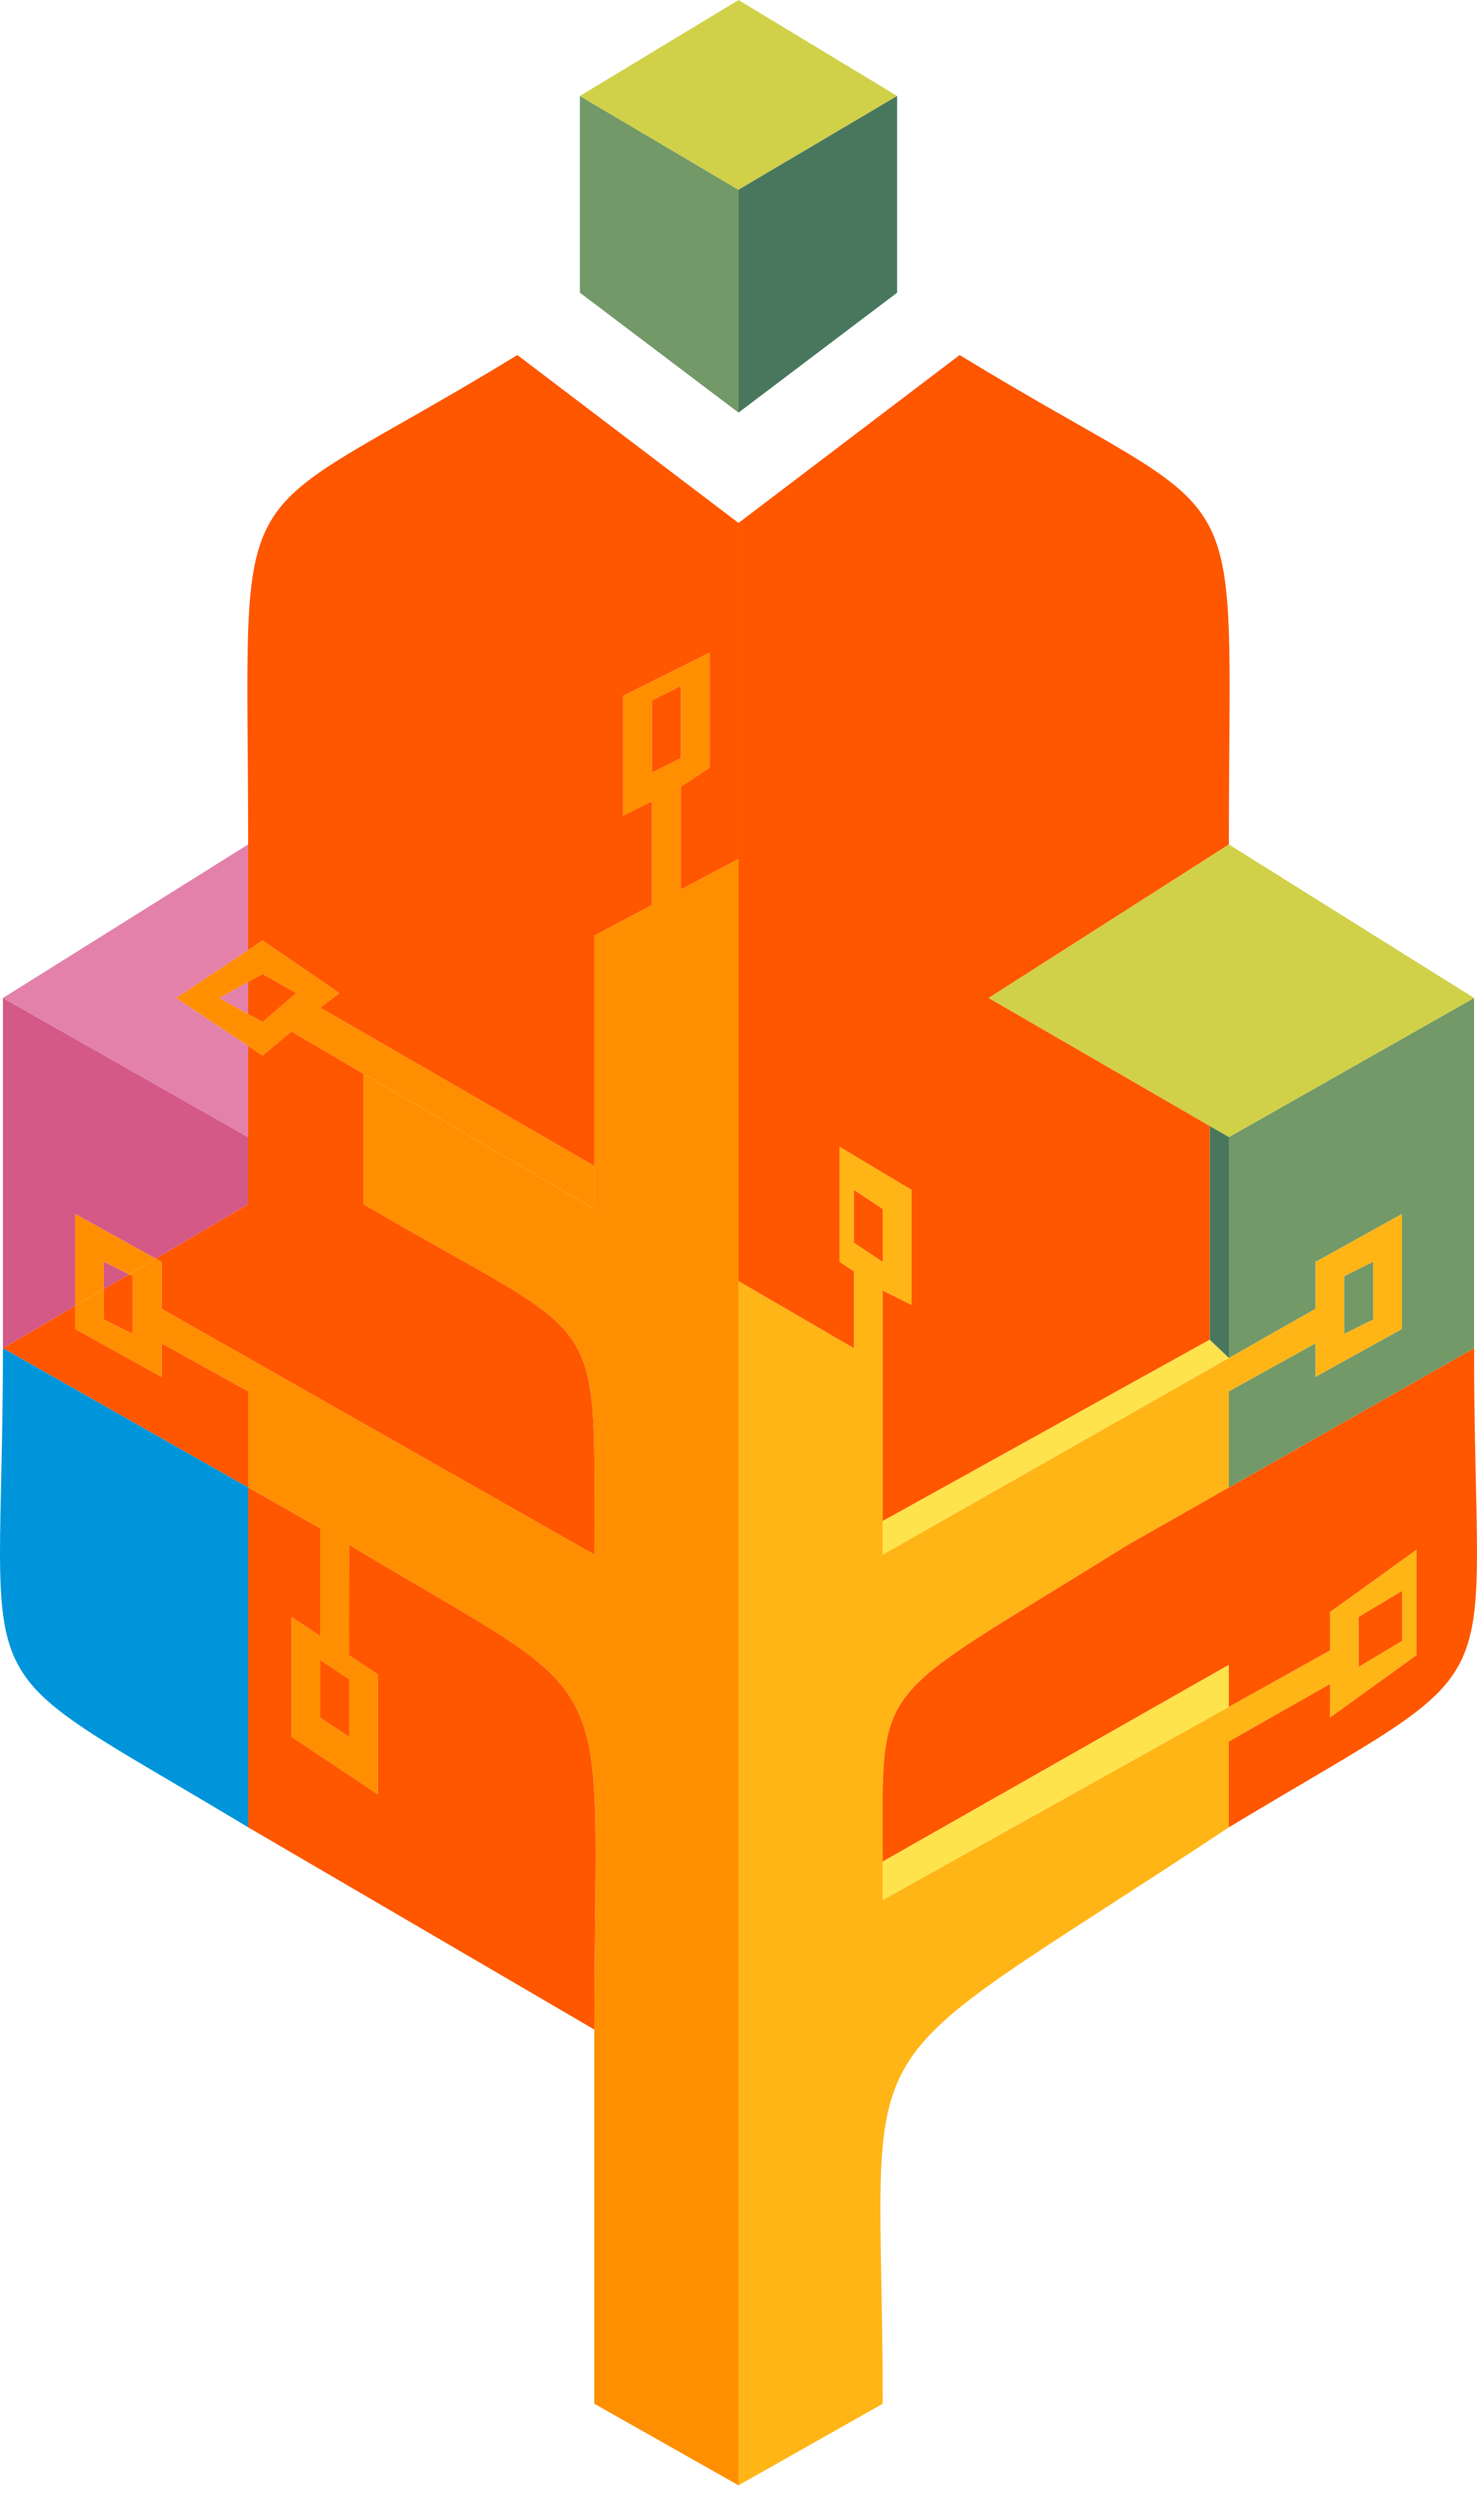 <svg width="78" height="132" viewBox="0 0 78 132" fill="none" xmlns="http://www.w3.org/2000/svg">
<path d="M6.804 67.287L8.22 66.456L3.963 64.096V68.954L5.487 68.06V66.629L6.804 67.287Z" fill="#FF8F00"/>
<path d="M31.384 61.563L16.912 53.202L17.928 52.442L13.865 49.655L13.104 50.162V51.851L13.865 51.429L15.643 52.442L13.865 53.962L13.104 53.54V55.229L13.865 55.736L15.389 54.469L19.197 56.701L31.384 63.843V61.563Z" fill="#FF8F00"/>
<path d="M13.104 51.851V50.162L9.295 52.696L13.104 55.229V53.54L11.58 52.696L13.104 51.851Z" fill="#FF8F00"/>
<path fill-rule="evenodd" clip-rule="evenodd" d="M35.954 40.028V36.228L34.431 36.988V40.788L35.954 40.028Z" fill="#D9D9D9"/>
<path fill-rule="evenodd" clip-rule="evenodd" d="M31.384 107.165V126.925L38.999 131.231V45.35L35.954 46.97V41.548L37.478 40.535V34.455L32.908 36.735V43.069L34.431 42.309V47.781L31.384 49.402V61.563V63.843L19.197 56.701V63.589C32.146 71.19 31.384 68.656 31.384 82.084L8.533 69.107V66.629L8.22 66.456L6.804 67.287L7.01 67.389V70.43L5.487 69.67V68.06L3.963 68.954V70.176L8.533 72.71V70.936L13.104 73.47V78.543L16.912 80.706V86.39L15.389 85.377V91.711L19.959 94.751V88.417L18.436 87.404L18.446 81.577C33.161 90.444 31.384 87.15 31.384 107.165ZM35.954 36.228V40.028L34.431 40.788V36.988L35.954 36.228ZM18.436 88.67V91.711L16.912 90.697V87.657L18.436 88.67Z" fill="#FF8F00"/>
<path fill-rule="evenodd" clip-rule="evenodd" d="M35.954 40.028V36.228L34.431 36.988V40.788L35.954 40.028Z" fill="#FF5600"/>
<path fill-rule="evenodd" clip-rule="evenodd" d="M39.001 131.231L46.616 126.925C46.616 105.898 43.825 110.458 64.896 96.487V91.957L70.231 88.924V90.697L74.801 87.404V81.83L70.231 85.124V87.15L64.896 90.126L46.616 100.324V98.297C46.616 88.417 45.856 90.126 59.554 81.577L61.088 80.706L64.896 78.543V73.47L69.467 70.936V72.71L74.037 70.176V68.954V64.096L69.78 66.456L69.467 66.629V69.107L64.896 71.703L46.616 82.084V80.31V68.15L48.142 68.91V62.829L44.333 60.549V66.629L45.095 67.136V71.19L39.001 67.643V131.231ZM70.99 67.389V70.43L72.513 69.67V68.06V66.629L71.196 67.287L70.99 67.389ZM74.039 86.644V84.009L71.754 85.377V88.012L74.039 86.644ZM45.095 65.616L46.616 66.629V63.843L45.095 62.829V65.616Z" fill="#FFB515"/>
<path d="M13.104 96.487L31.384 107.165C31.384 87.15 33.161 90.444 18.446 81.577L18.436 87.404L19.959 88.417V94.751L15.389 91.711V85.377L16.912 86.39V80.706L13.104 78.543V96.487Z" fill="#FF5600"/>
<path d="M18.436 91.711V88.67L16.912 87.657V90.697L18.436 91.711Z" fill="#FF5600"/>
<path d="M8.533 72.71L3.963 70.176V68.954L0.155 71.19L13.104 78.543V73.47L8.533 70.936V72.71Z" fill="#FF5600"/>
<path d="M8.533 69.107L31.384 82.084C31.384 68.656 32.146 71.19 19.197 63.589V56.701L15.389 54.469L13.865 55.736L13.104 55.229V60.042V63.589L8.22 66.456L8.533 66.629V69.107Z" fill="#FF5600"/>
<path d="M7.01 70.43V67.389L6.804 67.287L5.487 68.06V69.67L7.01 70.43Z" fill="#FF5600"/>
<path d="M39 27.614L27.322 18.747C11.58 28.375 13.104 23.814 13.104 44.589V50.162L13.865 49.655L17.928 52.442L16.912 53.202L31.384 61.563V49.402L34.431 47.781V42.309L32.908 43.069V36.735L37.478 34.455V40.535L35.954 41.548V46.97L38.999 45.35V45.349V27.614L39 27.614Z" fill="#FF5600"/>
<path d="M13.865 53.962L15.643 52.442L13.865 51.429L13.104 51.851V53.54L13.865 53.962Z" fill="#FF5600"/>
<path d="M77.845 71.19L64.896 78.543L61.088 80.706L59.554 81.577C45.856 90.126 46.616 88.417 46.616 98.297L64.896 87.91V90.126L70.231 87.15V85.124L74.801 81.83V87.404L70.231 90.697V88.924L64.896 91.957V96.487C80.384 87.15 77.845 90.697 77.845 71.19Z" fill="#FF5600"/>
<path d="M74.039 84.009V86.644L71.754 88.012V85.377L74.039 84.009Z" fill="#FF5600"/>
<path d="M46.616 66.629L45.095 65.616V62.829L46.616 63.843V66.629Z" fill="#FF5600"/>
<path d="M77.845 71.19V52.696L64.896 60.042V70.176V71.703L69.467 69.107V66.629L69.78 66.456L74.037 64.096V68.954V70.176L69.467 72.71V70.936L64.896 73.47V78.543L77.845 71.19Z" fill="#729967"/>
<path d="M77.845 52.696L64.896 44.589L52.204 52.696L63.883 59.456L64.896 60.042L77.845 52.696Z" fill="#D1D149"/>
<path d="M30.623 15.454L38.999 21.786V10.02L39 10.019L30.623 5.067V15.454Z" fill="#729967"/>
<path d="M39 0.001L30.623 5.067L39 10.019L47.377 5.067L39 0.001Z" fill="#D1D149"/>
<path d="M39.001 10.02V21.786L47.377 15.454V5.067L39 10.019L39.001 10.02Z" fill="#48775D"/>
<path d="M46.616 100.324L64.896 90.126V87.91L46.616 98.297V100.324Z" fill="#FFE34D"/>
<path fill-rule="evenodd" clip-rule="evenodd" d="M46.616 82.084V80.31L63.883 70.738L64.896 71.703L46.616 82.084Z" fill="#FFE34D"/>
<path d="M64.896 71.703V70.176V60.042L63.883 59.456V70.738L64.896 71.703Z" fill="#48775D"/>
<path d="M39.001 27.614V45.349V67.643L45.095 71.19V67.136L44.333 66.629V60.549L48.142 62.829V68.91L46.616 68.15V80.31L63.883 70.738V59.456L52.204 52.696L64.896 44.589C64.896 23.814 66.42 28.375 50.678 18.747L39 27.614L39.001 27.614Z" fill="#FF5600"/>
<path d="M13.104 78.543L0.155 71.19C0.155 90.697 -2.384 87.15 13.104 96.487V78.543Z" fill="#0095DA"/>
<path d="M0.155 52.696V71.19L3.963 68.954V64.096L8.22 66.456L13.104 63.589V60.042L0.155 52.696Z" fill="#D45987"/>
<path d="M5.487 66.629V68.06L6.804 67.287L5.487 66.629Z" fill="#D45987"/>
<path d="M13.104 44.589L0.155 52.696L13.104 60.042V55.229L9.295 52.696L13.104 50.162V44.589Z" fill="#E381AA"/>
<path d="M11.58 52.696L13.104 53.54V51.851L11.58 52.696Z" fill="#E381AA"/>
<path d="M70.99 70.43V67.389L71.196 67.287L72.513 66.629V68.06V69.67L70.99 70.43Z" fill="#729967"/>
</svg>
